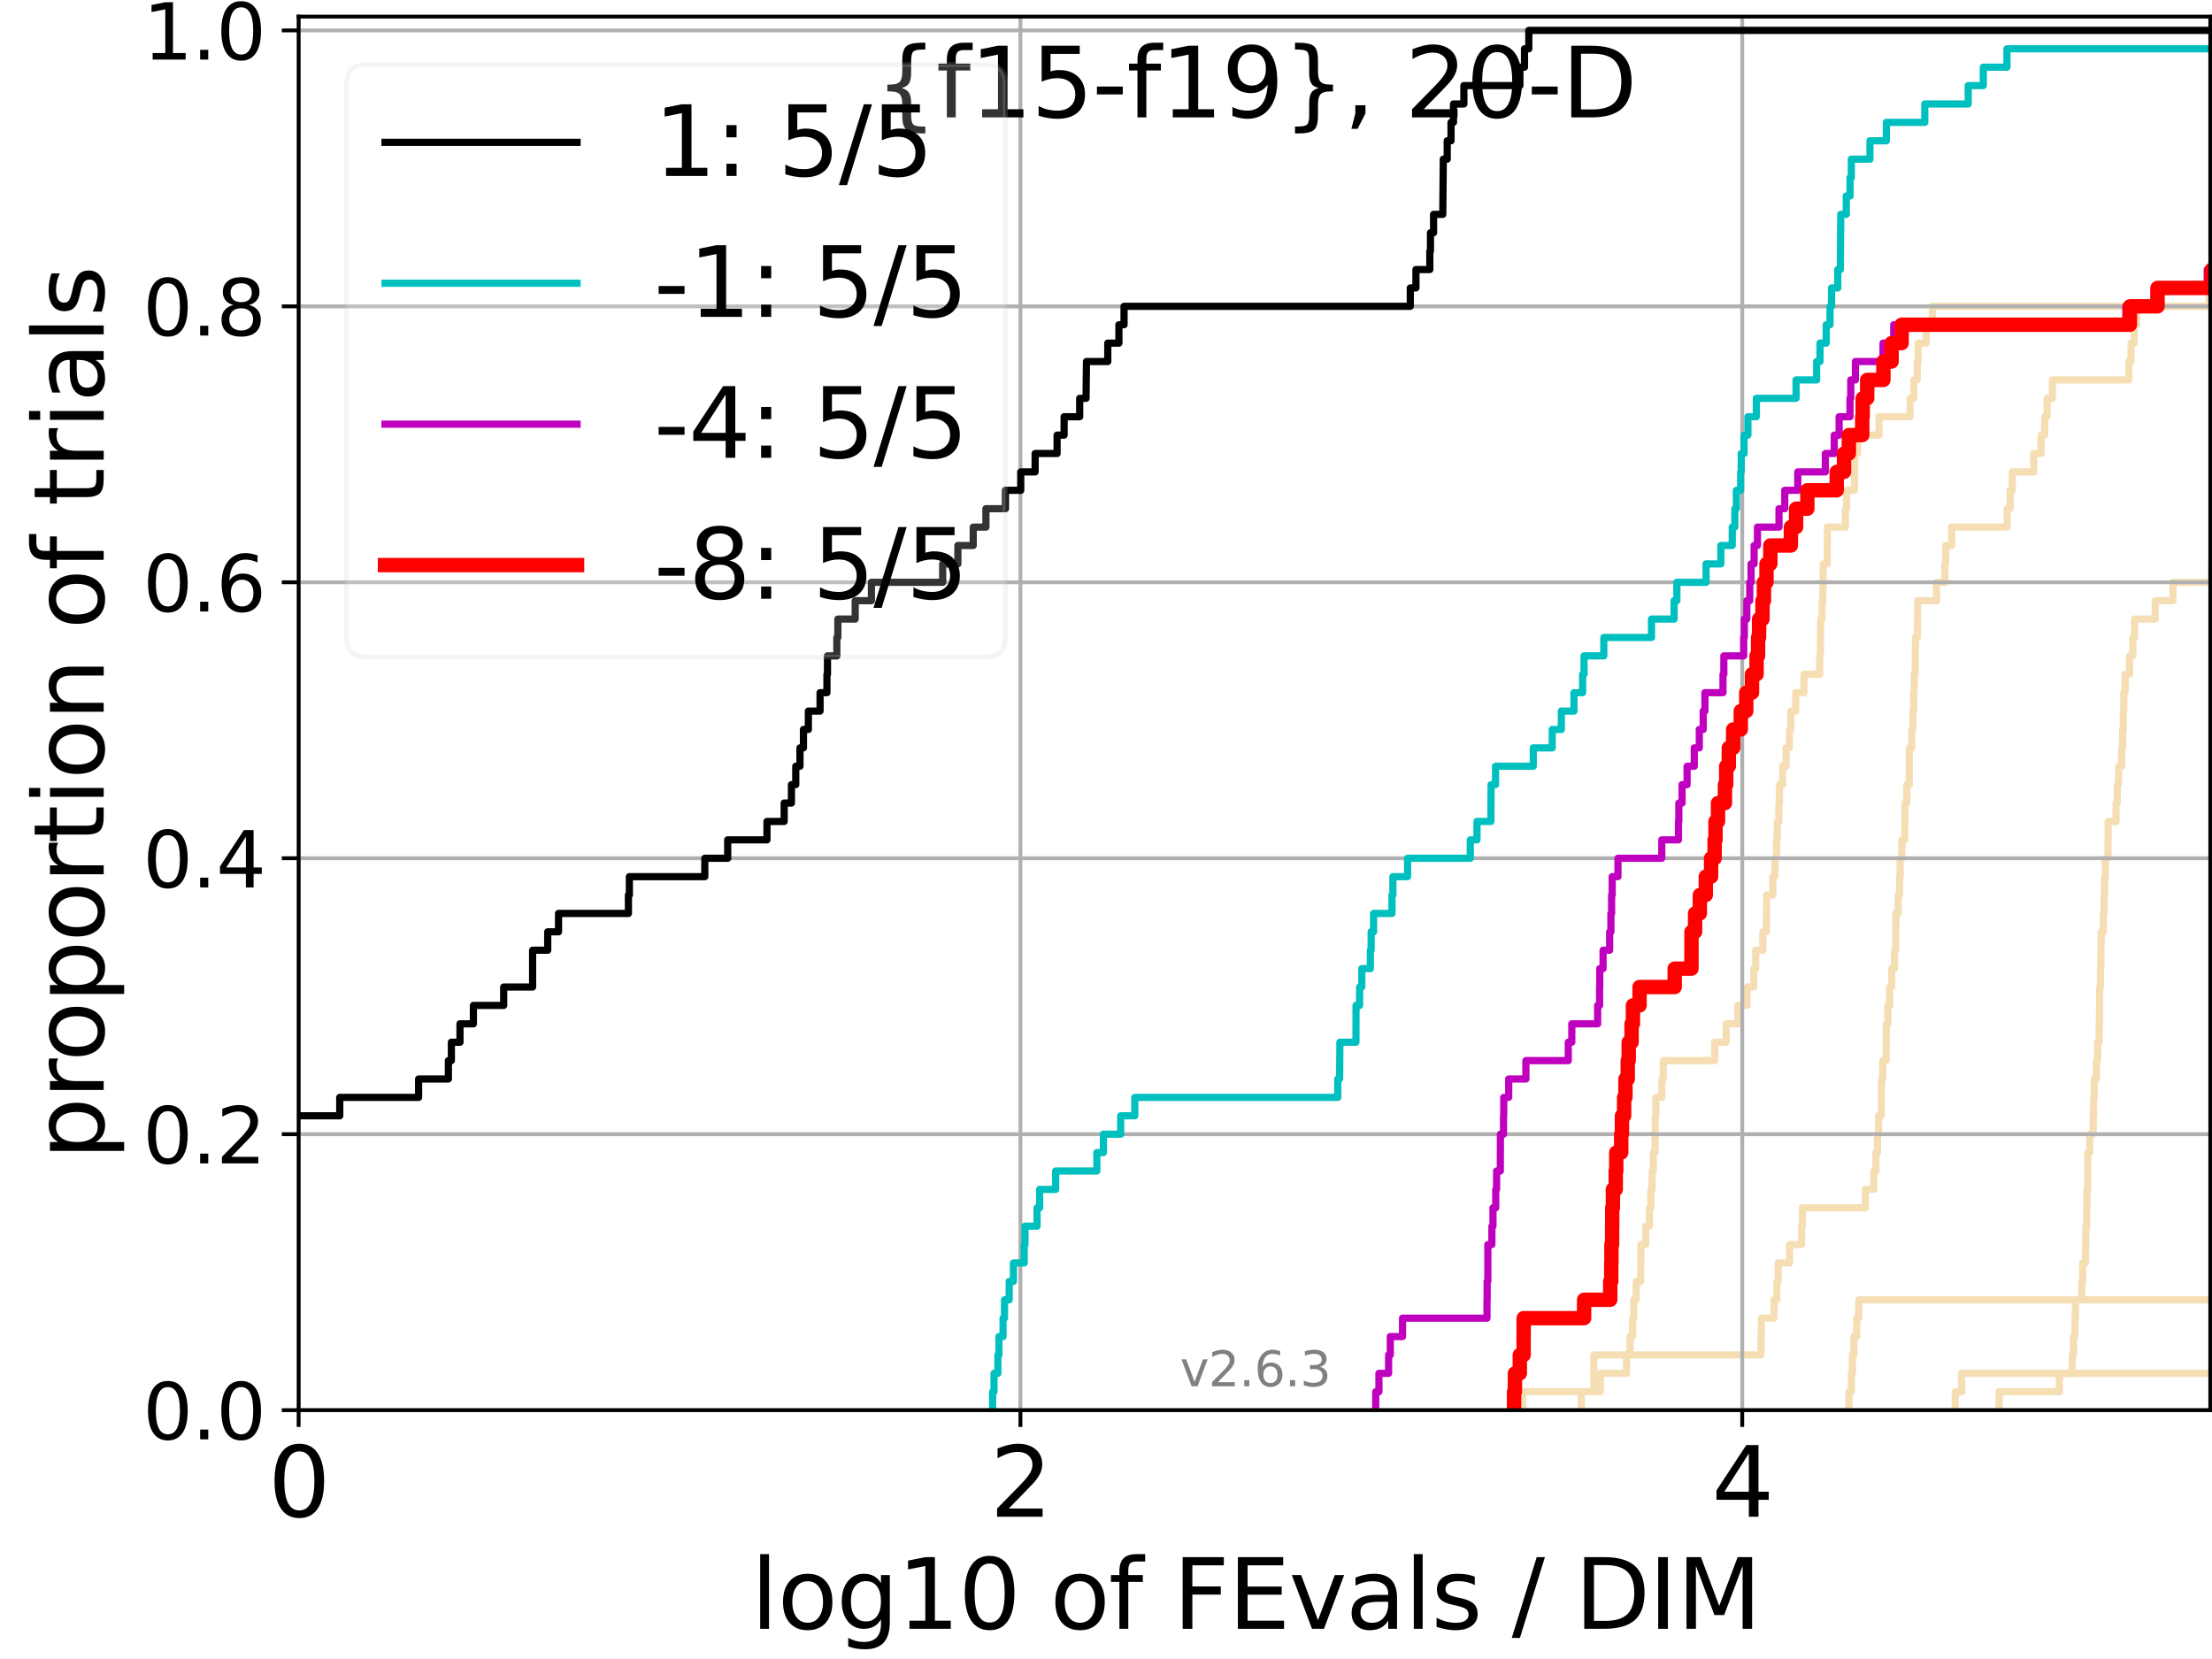 <?xml version="1.0" encoding="utf-8" standalone="no"?>
<!DOCTYPE svg PUBLIC "-//W3C//DTD SVG 1.1//EN"
  "http://www.w3.org/Graphics/SVG/1.1/DTD/svg11.dtd">
<svg xmlns:xlink="http://www.w3.org/1999/xlink" width="460.8pt" height="345.6pt" viewBox="0 0 460.8 345.6" xmlns="http://www.w3.org/2000/svg" version="1.1">
 <defs>
  <style type="text/css">*{stroke-linejoin: round; stroke-linecap: butt}</style>
 </defs>
 <g id="figure_1">
  <g id="patch_1">
   <path d="M 0 345.6 
L 460.8 345.6 
L 460.8 0 
L 0 0 
z
" style="fill: #ffffff"/>
  </g>
  <g id="axes_1">
   <g id="patch_2">
    <path d="M 62.208 293.76 
L 460.8 293.76 
L 460.8 3.456 
L 62.208 3.456 
z
" style="fill: #ffffff"/>
   </g>
   <g id="line2d_1"/>
   <g id="line2d_2"/>
   <g id="line2d_3"/>
   <g id="line2d_4"/>
   <g id="line2d_5"/>
   <g id="line2d_6"/>
   <g id="line2d_7"/>
   <g id="line2d_8"/>
   <g id="line2d_9">
    <path d="M 317.156 293.76 
L 317.156 289.928 
L 333.377 289.928 
L 333.377 286.095 
L 338.839 286.095 
L 338.839 282.263 
L 339.571 282.263 
L 339.571 278.43 
L 340.098 278.43 
L 340.098 274.598 
L 340.367 274.598 
L 340.367 270.766 
L 340.837 270.766 
L 340.837 266.933 
L 341.781 266.933 
L 341.821 259.268 
L 342.83 259.268 
L 342.83 255.436 
L 343.616 255.436 
L 343.616 251.604 
L 343.908 251.604 
L 343.908 247.771 
L 344.162 247.771 
L 344.162 243.939 
L 344.421 243.939 
L 344.421 240.106 
L 344.774 240.106 
L 344.82 232.442 
L 344.942 232.442 
L 344.942 228.609 
L 346.215 228.609 
L 346.215 224.777 
L 346.493 224.777 
L 346.493 220.944 
L 357.234 220.944 
L 357.234 217.112 
L 359.591 217.112 
L 359.591 213.28 
L 362.021 213.28 
L 362.021 209.447 
L 363.963 209.447 
L 363.963 205.615 
L 365.338 205.615 
L 365.338 201.782 
L 365.748 201.782 
L 365.748 197.95 
L 367.23 197.95 
L 367.23 194.118 
L 367.985 194.118 
L 368.002 186.453 
L 369.302 186.453 
L 369.302 182.621 
L 369.759 182.621 
L 369.759 178.788 
L 370.098 178.788 
L 370.098 174.956 
L 370.239 174.956 
L 370.239 171.123 
L 370.568 171.123 
L 370.568 167.291 
L 370.692 167.291 
L 370.692 163.459 
L 371.342 163.459 
L 371.342 159.626 
L 372.063 159.626 
L 372.063 155.794 
L 372.766 155.794 
L 372.766 151.961 
L 373.068 151.961 
L 373.068 148.129 
L 374.078 148.129 
L 374.078 144.297 
L 375.81 144.297 
L 375.81 140.464 
L 379.076 140.464 
L 379.076 136.632 
L 379.216 136.632 
L 379.289 128.967 
L 379.571 128.967 
L 379.571 125.135 
L 379.723 125.135 
L 379.812 117.47 
L 380.646 117.47 
L 380.666 109.805 
L 384.424 109.805 
L 384.424 105.973 
L 384.678 105.973 
L 384.678 102.14 
L 386.312 102.14 
L 386.385 94.475 
L 386.966 94.475 
L 386.966 90.643 
L 391.448 90.643 
L 391.448 86.811 
L 397.889 86.811 
L 397.889 82.978 
L 398.707 82.978 
L 398.707 79.146 
L 399.405 79.146 
L 399.405 75.313 
L 399.583 75.313 
L 399.583 71.481 
L 401.263 71.481 
L 401.263 67.649 
L 402.555 67.649 
L 402.555 63.816 
L 460.214 63.816 
L 460.214 59.984 
L 461.8 59.984 
L 461.8 59.984 
" clip-path="url(#p0b27babd93)" style="fill: none; stroke: #f5deb3; stroke-width: 1.5; stroke-linecap: square"/>
   </g>
   <g id="line2d_10"/>
   <g id="line2d_11"/>
   <g id="line2d_12"/>
   <g id="line2d_13"/>
   <g id="line2d_14"/>
   <g id="line2d_15"/>
   <g id="line2d_16"/>
   <g id="line2d_17"/>
   <g id="line2d_18"/>
   <g id="line2d_19"/>
   <g id="line2d_20"/>
   <g id="line2d_21"/>
   <g id="line2d_22"/>
   <g id="line2d_23"/>
   <g id="line2d_24">
    <path d="M 329.398 293.76 
L 329.398 289.928 
L 332.007 289.928 
L 332.04 282.263 
L 366.828 282.263 
L 366.938 274.598 
L 369.562 274.598 
L 369.562 270.766 
L 370.149 270.766 
L 370.149 266.933 
L 370.431 266.933 
L 370.431 263.101 
L 372.794 263.101 
L 372.794 259.268 
L 375.305 259.268 
L 375.305 255.436 
L 375.456 255.436 
L 375.456 251.604 
L 388.603 251.604 
L 388.603 247.771 
L 390.357 247.771 
L 390.357 243.939 
L 390.78 243.939 
L 390.78 240.106 
L 391.115 240.106 
L 391.115 236.274 
L 391.341 236.274 
L 391.341 232.442 
L 391.886 232.442 
L 391.959 224.777 
L 392.208 224.777 
L 392.208 220.944 
L 392.898 220.944 
L 392.97 213.28 
L 393.274 213.28 
L 393.274 209.447 
L 393.649 209.447 
L 393.649 205.615 
L 394.069 205.615 
L 394.069 201.782 
L 394.65 201.782 
L 394.65 197.95 
L 394.917 197.95 
L 394.95 190.285 
L 395.414 190.285 
L 395.414 186.453 
L 395.726 186.453 
L 395.726 182.621 
L 395.839 182.621 
L 395.839 178.788 
L 396.196 178.788 
L 396.196 174.956 
L 396.778 174.956 
L 396.85 167.291 
L 397.244 167.291 
L 397.244 163.459 
L 397.73 163.459 
L 397.737 155.794 
L 398.25 155.794 
L 398.25 151.961 
L 398.473 151.961 
L 398.473 148.129 
L 398.639 148.129 
L 398.639 144.297 
L 398.752 144.297 
L 398.752 140.464 
L 398.97 140.464 
L 399.039 132.799 
L 399.436 132.799 
L 399.478 125.135 
L 403.422 125.135 
L 403.422 121.302 
L 405.158 121.302 
L 405.158 117.47 
L 405.336 117.47 
L 405.336 113.637 
L 406.584 113.637 
L 406.584 109.805 
L 418.146 109.805 
L 418.146 105.973 
L 418.743 105.973 
L 418.743 102.14 
L 419.201 102.14 
L 419.201 98.308 
L 423.661 98.308 
L 423.661 94.475 
L 425.187 94.475 
L 425.187 90.643 
L 425.937 90.643 
L 425.937 86.811 
L 426.453 86.811 
L 426.453 82.978 
L 427.552 82.978 
L 427.552 79.146 
L 443.465 79.146 
L 443.465 75.313 
L 443.937 75.313 
L 443.937 71.481 
L 444.567 71.481 
L 444.567 67.649 
L 445.119 67.649 
L 445.119 63.816 
L 461.8 63.816 
L 461.8 63.816 
" clip-path="url(#p0b27babd93)" style="fill: none; stroke: #f5deb3; stroke-width: 1.5; stroke-linecap: square"/>
   </g>
   <g id="line2d_25">
    <path d="M 385.182 293.76 
L 385.182 289.928 
L 385.664 289.928 
L 385.664 286.095 
L 385.901 286.095 
L 385.901 282.263 
L 386.226 282.263 
L 386.226 278.43 
L 386.784 278.43 
L 386.784 274.598 
L 387.218 274.598 
L 387.218 270.766 
L 387.218 270.766 
L 387.218 270.766 
L 460.8 270.766 
" clip-path="url(#p0b27babd93)" style="fill: none; stroke: #f5deb3; stroke-width: 1.5; stroke-linecap: square"/>
   </g>
   <g id="line2d_26">
    <path d="M 416.458 293.76 
L 416.458 289.928 
L 429.005 289.928 
L 429.005 286.095 
L 429.005 286.095 
L 429.005 286.095 
L 460.8 286.095 
" clip-path="url(#p0b27babd93)" style="fill: none; stroke: #f5deb3; stroke-width: 1.5; stroke-linecap: square"/>
   </g>
   <g id="line2d_27"/>
   <g id="line2d_28">
    <path d="M 407.313 293.76 
L 407.313 289.928 
L 408.641 289.928 
L 408.641 286.095 
L 431.668 286.095 
L 431.668 282.263 
L 431.955 282.263 
L 431.955 278.43 
L 432.254 278.43 
L 432.254 274.598 
L 432.346 274.598 
L 432.346 270.766 
L 433.679 270.766 
L 433.679 266.933 
L 433.862 266.933 
L 433.862 263.101 
L 434.452 263.101 
L 434.452 259.268 
L 434.52 259.268 
L 434.52 255.436 
L 434.701 255.436 
L 434.701 251.604 
L 434.738 251.604 
L 434.738 247.771 
L 434.92 247.771 
L 434.92 243.939 
L 434.922 243.939 
L 434.922 240.106 
L 435.341 240.106 
L 435.341 236.274 
L 436.047 236.274 
L 436.047 232.442 
L 436.129 232.442 
L 436.129 228.609 
L 436.271 228.609 
L 436.271 224.777 
L 436.718 224.777 
L 436.718 220.944 
L 436.971 220.944 
L 436.971 217.112 
L 437.291 217.112 
L 437.291 213.28 
L 437.357 213.28 
L 437.357 209.447 
L 437.391 209.447 
L 437.391 205.615 
L 437.553 205.615 
L 437.553 201.782 
L 437.644 201.782 
L 437.644 197.95 
L 437.696 197.95 
L 437.696 194.118 
L 438.156 194.118 
L 438.156 190.285 
L 438.312 190.285 
L 438.312 186.453 
L 438.442 186.453 
L 438.442 182.621 
L 438.588 182.621 
L 438.588 178.788 
L 439.14 178.788 
L 439.14 174.956 
L 439.162 174.956 
L 439.162 171.123 
L 440.814 171.123 
L 440.814 167.291 
L 441.062 167.291 
L 441.062 163.459 
L 441.355 163.459 
L 441.355 159.626 
L 441.975 159.626 
L 441.975 155.794 
L 442.188 155.794 
L 442.188 151.961 
L 442.31 151.961 
L 442.31 148.129 
L 442.429 148.129 
L 442.429 144.297 
L 442.689 144.297 
L 442.689 140.464 
L 443.622 140.464 
L 443.622 136.632 
L 444.306 136.632 
L 444.306 132.799 
L 444.669 132.799 
L 444.669 128.967 
L 448.967 128.967 
L 448.967 125.135 
L 452.664 125.135 
L 452.664 121.302 
L 460.662 121.302 
L 460.662 117.47 
L 461.8 117.47 
" clip-path="url(#p0b27babd93)" style="fill: none; stroke: #f5deb3; stroke-width: 1.5; stroke-linecap: square"/>
   </g>
   <g id="line2d_29"/>
   <g id="line2d_30"/>
   <g id="matplotlib.axis_1">
    <g id="xtick_1">
     <g id="line2d_31">
      <path d="M 62.208 293.76 
L 62.208 3.456 
" clip-path="url(#p0b27babd93)" style="fill: none; stroke: #b0b0b0; stroke-width: 0.8; stroke-linecap: square"/>
     </g>
     <g id="line2d_32">
      <defs>
       <path id="mb0a7037704" d="M 0 0 
L 0 3.5 
" style="stroke: #000000; stroke-width: 0.8"/>
      </defs>
      <g>
       <use xlink:href="#mb0a7037704" x="62.208" y="293.76" style="stroke: #000000; stroke-width: 0.8"/>
      </g>
     </g>
     <g id="text_1">
      <!-- 0 -->
      <g transform="translate(55.846 315.957)scale(0.2 -0.2)">
       <defs>
        <path id="DejaVuSans-30" d="M 2034 4250 
Q 1547 4250 1301 3770 
Q 1056 3291 1056 2328 
Q 1056 1369 1301 889 
Q 1547 409 2034 409 
Q 2525 409 2770 889 
Q 3016 1369 3016 2328 
Q 3016 3291 2770 3770 
Q 2525 4250 2034 4250 
z
M 2034 4750 
Q 2819 4750 3233 4129 
Q 3647 3509 3647 2328 
Q 3647 1150 3233 529 
Q 2819 -91 2034 -91 
Q 1250 -91 836 529 
Q 422 1150 422 2328 
Q 422 3509 836 4129 
Q 1250 4750 2034 4750 
z
" transform="scale(0.016)"/>
       </defs>
       <use xlink:href="#DejaVuSans-30"/>
      </g>
     </g>
    </g>
    <g id="xtick_2">
     <g id="line2d_33">
      <path d="M 212.573 293.76 
L 212.573 3.456 
" clip-path="url(#p0b27babd93)" style="fill: none; stroke: #b0b0b0; stroke-width: 0.8; stroke-linecap: square"/>
     </g>
     <g id="line2d_34">
      <g>
       <use xlink:href="#mb0a7037704" x="212.573" y="293.76" style="stroke: #000000; stroke-width: 0.8"/>
      </g>
     </g>
     <g id="text_2">
      <!-- 2 -->
      <g transform="translate(206.21 315.957)scale(0.2 -0.2)">
       <defs>
        <path id="DejaVuSans-32" d="M 1228 531 
L 3431 531 
L 3431 0 
L 469 0 
L 469 531 
Q 828 903 1448 1529 
Q 2069 2156 2228 2338 
Q 2531 2678 2651 2914 
Q 2772 3150 2772 3378 
Q 2772 3750 2511 3984 
Q 2250 4219 1831 4219 
Q 1534 4219 1204 4116 
Q 875 4013 500 3803 
L 500 4441 
Q 881 4594 1212 4672 
Q 1544 4750 1819 4750 
Q 2544 4750 2975 4387 
Q 3406 4025 3406 3419 
Q 3406 3131 3298 2873 
Q 3191 2616 2906 2266 
Q 2828 2175 2409 1742 
Q 1991 1309 1228 531 
z
" transform="scale(0.016)"/>
       </defs>
       <use xlink:href="#DejaVuSans-32"/>
      </g>
     </g>
    </g>
    <g id="xtick_3">
     <g id="line2d_35">
      <path d="M 362.938 293.76 
L 362.938 3.456 
" clip-path="url(#p0b27babd93)" style="fill: none; stroke: #b0b0b0; stroke-width: 0.8; stroke-linecap: square"/>
     </g>
     <g id="line2d_36">
      <g>
       <use xlink:href="#mb0a7037704" x="362.938" y="293.76" style="stroke: #000000; stroke-width: 0.8"/>
      </g>
     </g>
     <g id="text_3">
      <!-- 4 -->
      <g transform="translate(356.575 315.957)scale(0.2 -0.2)">
       <defs>
        <path id="DejaVuSans-34" d="M 2419 4116 
L 825 1625 
L 2419 1625 
L 2419 4116 
z
M 2253 4666 
L 3047 4666 
L 3047 1625 
L 3713 1625 
L 3713 1100 
L 3047 1100 
L 3047 0 
L 2419 0 
L 2419 1100 
L 313 1100 
L 313 1709 
L 2253 4666 
z
" transform="scale(0.016)"/>
       </defs>
       <use xlink:href="#DejaVuSans-34"/>
      </g>
     </g>
    </g>
    <g id="text_4">
     <!-- log10 of FEvals / DIM -->
     <g transform="translate(156.431 339.313)scale(0.2 -0.2)">
      <defs>
       <path id="DejaVuSans-6c" d="M 603 4863 
L 1178 4863 
L 1178 0 
L 603 0 
L 603 4863 
z
" transform="scale(0.016)"/>
       <path id="DejaVuSans-6f" d="M 1959 3097 
Q 1497 3097 1228 2736 
Q 959 2375 959 1747 
Q 959 1119 1226 758 
Q 1494 397 1959 397 
Q 2419 397 2687 759 
Q 2956 1122 2956 1747 
Q 2956 2369 2687 2733 
Q 2419 3097 1959 3097 
z
M 1959 3584 
Q 2709 3584 3137 3096 
Q 3566 2609 3566 1747 
Q 3566 888 3137 398 
Q 2709 -91 1959 -91 
Q 1206 -91 779 398 
Q 353 888 353 1747 
Q 353 2609 779 3096 
Q 1206 3584 1959 3584 
z
" transform="scale(0.016)"/>
       <path id="DejaVuSans-67" d="M 2906 1791 
Q 2906 2416 2648 2759 
Q 2391 3103 1925 3103 
Q 1463 3103 1205 2759 
Q 947 2416 947 1791 
Q 947 1169 1205 825 
Q 1463 481 1925 481 
Q 2391 481 2648 825 
Q 2906 1169 2906 1791 
z
M 3481 434 
Q 3481 -459 3084 -895 
Q 2688 -1331 1869 -1331 
Q 1566 -1331 1297 -1286 
Q 1028 -1241 775 -1147 
L 775 -588 
Q 1028 -725 1275 -790 
Q 1522 -856 1778 -856 
Q 2344 -856 2625 -561 
Q 2906 -266 2906 331 
L 2906 616 
Q 2728 306 2450 153 
Q 2172 0 1784 0 
Q 1141 0 747 490 
Q 353 981 353 1791 
Q 353 2603 747 3093 
Q 1141 3584 1784 3584 
Q 2172 3584 2450 3431 
Q 2728 3278 2906 2969 
L 2906 3500 
L 3481 3500 
L 3481 434 
z
" transform="scale(0.016)"/>
       <path id="DejaVuSans-31" d="M 794 531 
L 1825 531 
L 1825 4091 
L 703 3866 
L 703 4441 
L 1819 4666 
L 2450 4666 
L 2450 531 
L 3481 531 
L 3481 0 
L 794 0 
L 794 531 
z
" transform="scale(0.016)"/>
       <path id="DejaVuSans-20" transform="scale(0.016)"/>
       <path id="DejaVuSans-66" d="M 2375 4863 
L 2375 4384 
L 1825 4384 
Q 1516 4384 1395 4259 
Q 1275 4134 1275 3809 
L 1275 3500 
L 2222 3500 
L 2222 3053 
L 1275 3053 
L 1275 0 
L 697 0 
L 697 3053 
L 147 3053 
L 147 3500 
L 697 3500 
L 697 3744 
Q 697 4328 969 4595 
Q 1241 4863 1831 4863 
L 2375 4863 
z
" transform="scale(0.016)"/>
       <path id="DejaVuSans-46" d="M 628 4666 
L 3309 4666 
L 3309 4134 
L 1259 4134 
L 1259 2759 
L 3109 2759 
L 3109 2228 
L 1259 2228 
L 1259 0 
L 628 0 
L 628 4666 
z
" transform="scale(0.016)"/>
       <path id="DejaVuSans-45" d="M 628 4666 
L 3578 4666 
L 3578 4134 
L 1259 4134 
L 1259 2753 
L 3481 2753 
L 3481 2222 
L 1259 2222 
L 1259 531 
L 3634 531 
L 3634 0 
L 628 0 
L 628 4666 
z
" transform="scale(0.016)"/>
       <path id="DejaVuSans-76" d="M 191 3500 
L 800 3500 
L 1894 563 
L 2988 3500 
L 3597 3500 
L 2284 0 
L 1503 0 
L 191 3500 
z
" transform="scale(0.016)"/>
       <path id="DejaVuSans-61" d="M 2194 1759 
Q 1497 1759 1228 1600 
Q 959 1441 959 1056 
Q 959 750 1161 570 
Q 1363 391 1709 391 
Q 2188 391 2477 730 
Q 2766 1069 2766 1631 
L 2766 1759 
L 2194 1759 
z
M 3341 1997 
L 3341 0 
L 2766 0 
L 2766 531 
Q 2569 213 2275 61 
Q 1981 -91 1556 -91 
Q 1019 -91 701 211 
Q 384 513 384 1019 
Q 384 1609 779 1909 
Q 1175 2209 1959 2209 
L 2766 2209 
L 2766 2266 
Q 2766 2663 2505 2880 
Q 2244 3097 1772 3097 
Q 1472 3097 1187 3025 
Q 903 2953 641 2809 
L 641 3341 
Q 956 3463 1253 3523 
Q 1550 3584 1831 3584 
Q 2591 3584 2966 3190 
Q 3341 2797 3341 1997 
z
" transform="scale(0.016)"/>
       <path id="DejaVuSans-73" d="M 2834 3397 
L 2834 2853 
Q 2591 2978 2328 3040 
Q 2066 3103 1784 3103 
Q 1356 3103 1142 2972 
Q 928 2841 928 2578 
Q 928 2378 1081 2264 
Q 1234 2150 1697 2047 
L 1894 2003 
Q 2506 1872 2764 1633 
Q 3022 1394 3022 966 
Q 3022 478 2636 193 
Q 2250 -91 1575 -91 
Q 1294 -91 989 -36 
Q 684 19 347 128 
L 347 722 
Q 666 556 975 473 
Q 1284 391 1588 391 
Q 1994 391 2212 530 
Q 2431 669 2431 922 
Q 2431 1156 2273 1281 
Q 2116 1406 1581 1522 
L 1381 1569 
Q 847 1681 609 1914 
Q 372 2147 372 2553 
Q 372 3047 722 3315 
Q 1072 3584 1716 3584 
Q 2034 3584 2315 3537 
Q 2597 3491 2834 3397 
z
" transform="scale(0.016)"/>
       <path id="DejaVuSans-2f" d="M 1625 4666 
L 2156 4666 
L 531 -594 
L 0 -594 
L 1625 4666 
z
" transform="scale(0.016)"/>
       <path id="DejaVuSans-44" d="M 1259 4147 
L 1259 519 
L 2022 519 
Q 2988 519 3436 956 
Q 3884 1394 3884 2338 
Q 3884 3275 3436 3711 
Q 2988 4147 2022 4147 
L 1259 4147 
z
M 628 4666 
L 1925 4666 
Q 3281 4666 3915 4102 
Q 4550 3538 4550 2338 
Q 4550 1131 3912 565 
Q 3275 0 1925 0 
L 628 0 
L 628 4666 
z
" transform="scale(0.016)"/>
       <path id="DejaVuSans-49" d="M 628 4666 
L 1259 4666 
L 1259 0 
L 628 0 
L 628 4666 
z
" transform="scale(0.016)"/>
       <path id="DejaVuSans-4d" d="M 628 4666 
L 1569 4666 
L 2759 1491 
L 3956 4666 
L 4897 4666 
L 4897 0 
L 4281 0 
L 4281 4097 
L 3078 897 
L 2444 897 
L 1241 4097 
L 1241 0 
L 628 0 
L 628 4666 
z
" transform="scale(0.016)"/>
      </defs>
      <use xlink:href="#DejaVuSans-6c"/>
      <use xlink:href="#DejaVuSans-6f" x="27.783"/>
      <use xlink:href="#DejaVuSans-67" x="88.965"/>
      <use xlink:href="#DejaVuSans-31" x="152.441"/>
      <use xlink:href="#DejaVuSans-30" x="216.064"/>
      <use xlink:href="#DejaVuSans-20" x="279.688"/>
      <use xlink:href="#DejaVuSans-6f" x="311.475"/>
      <use xlink:href="#DejaVuSans-66" x="372.656"/>
      <use xlink:href="#DejaVuSans-20" x="407.861"/>
      <use xlink:href="#DejaVuSans-46" x="439.648"/>
      <use xlink:href="#DejaVuSans-45" x="497.168"/>
      <use xlink:href="#DejaVuSans-76" x="560.352"/>
      <use xlink:href="#DejaVuSans-61" x="619.531"/>
      <use xlink:href="#DejaVuSans-6c" x="680.811"/>
      <use xlink:href="#DejaVuSans-73" x="708.594"/>
      <use xlink:href="#DejaVuSans-20" x="760.693"/>
      <use xlink:href="#DejaVuSans-2f" x="792.48"/>
      <use xlink:href="#DejaVuSans-20" x="826.172"/>
      <use xlink:href="#DejaVuSans-44" x="857.959"/>
      <use xlink:href="#DejaVuSans-49" x="934.961"/>
      <use xlink:href="#DejaVuSans-4d" x="964.453"/>
     </g>
    </g>
   </g>
   <g id="matplotlib.axis_2">
    <g id="ytick_1">
     <g id="line2d_37">
      <path d="M 62.208 293.76 
L 460.8 293.76 
" clip-path="url(#p0b27babd93)" style="fill: none; stroke: #b0b0b0; stroke-width: 0.8; stroke-linecap: square"/>
     </g>
     <g id="line2d_38">
      <defs>
       <path id="mfb711c2445" d="M 0 0 
L -3.5 0 
" style="stroke: #000000; stroke-width: 0.8"/>
      </defs>
      <g>
       <use xlink:href="#mfb711c2445" x="62.208" y="293.76" style="stroke: #000000; stroke-width: 0.8"/>
      </g>
     </g>
     <g id="text_5">
      <!-- 0.0 -->
      <g transform="translate(29.763 299.839)scale(0.16 -0.16)">
       <defs>
        <path id="DejaVuSans-2e" d="M 684 794 
L 1344 794 
L 1344 0 
L 684 0 
L 684 794 
z
" transform="scale(0.016)"/>
       </defs>
       <use xlink:href="#DejaVuSans-30"/>
       <use xlink:href="#DejaVuSans-2e" x="63.623"/>
       <use xlink:href="#DejaVuSans-30" x="95.41"/>
      </g>
     </g>
    </g>
    <g id="ytick_2">
     <g id="line2d_39">
      <path d="M 62.208 236.274 
L 460.8 236.274 
" clip-path="url(#p0b27babd93)" style="fill: none; stroke: #b0b0b0; stroke-width: 0.8; stroke-linecap: square"/>
     </g>
     <g id="line2d_40">
      <g>
       <use xlink:href="#mfb711c2445" x="62.208" y="236.274" style="stroke: #000000; stroke-width: 0.8"/>
      </g>
     </g>
     <g id="text_6">
      <!-- 0.2 -->
      <g transform="translate(29.763 242.353)scale(0.16 -0.16)">
       <use xlink:href="#DejaVuSans-30"/>
       <use xlink:href="#DejaVuSans-2e" x="63.623"/>
       <use xlink:href="#DejaVuSans-32" x="95.41"/>
      </g>
     </g>
    </g>
    <g id="ytick_3">
     <g id="line2d_41">
      <path d="M 62.208 178.788 
L 460.8 178.788 
" clip-path="url(#p0b27babd93)" style="fill: none; stroke: #b0b0b0; stroke-width: 0.8; stroke-linecap: square"/>
     </g>
     <g id="line2d_42">
      <g>
       <use xlink:href="#mfb711c2445" x="62.208" y="178.788" style="stroke: #000000; stroke-width: 0.8"/>
      </g>
     </g>
     <g id="text_7">
      <!-- 0.4 -->
      <g transform="translate(29.763 184.867)scale(0.16 -0.16)">
       <use xlink:href="#DejaVuSans-30"/>
       <use xlink:href="#DejaVuSans-2e" x="63.623"/>
       <use xlink:href="#DejaVuSans-34" x="95.41"/>
      </g>
     </g>
    </g>
    <g id="ytick_4">
     <g id="line2d_43">
      <path d="M 62.208 121.302 
L 460.8 121.302 
" clip-path="url(#p0b27babd93)" style="fill: none; stroke: #b0b0b0; stroke-width: 0.8; stroke-linecap: square"/>
     </g>
     <g id="line2d_44">
      <g>
       <use xlink:href="#mfb711c2445" x="62.208" y="121.302" style="stroke: #000000; stroke-width: 0.8"/>
      </g>
     </g>
     <g id="text_8">
      <!-- 0.6 -->
      <g transform="translate(29.763 127.381)scale(0.16 -0.16)">
       <defs>
        <path id="DejaVuSans-36" d="M 2113 2584 
Q 1688 2584 1439 2293 
Q 1191 2003 1191 1497 
Q 1191 994 1439 701 
Q 1688 409 2113 409 
Q 2538 409 2786 701 
Q 3034 994 3034 1497 
Q 3034 2003 2786 2293 
Q 2538 2584 2113 2584 
z
M 3366 4563 
L 3366 3988 
Q 3128 4100 2886 4159 
Q 2644 4219 2406 4219 
Q 1781 4219 1451 3797 
Q 1122 3375 1075 2522 
Q 1259 2794 1537 2939 
Q 1816 3084 2150 3084 
Q 2853 3084 3261 2657 
Q 3669 2231 3669 1497 
Q 3669 778 3244 343 
Q 2819 -91 2113 -91 
Q 1303 -91 875 529 
Q 447 1150 447 2328 
Q 447 3434 972 4092 
Q 1497 4750 2381 4750 
Q 2619 4750 2861 4703 
Q 3103 4656 3366 4563 
z
" transform="scale(0.016)"/>
       </defs>
       <use xlink:href="#DejaVuSans-30"/>
       <use xlink:href="#DejaVuSans-2e" x="63.623"/>
       <use xlink:href="#DejaVuSans-36" x="95.41"/>
      </g>
     </g>
    </g>
    <g id="ytick_5">
     <g id="line2d_45">
      <path d="M 62.208 63.816 
L 460.8 63.816 
" clip-path="url(#p0b27babd93)" style="fill: none; stroke: #b0b0b0; stroke-width: 0.8; stroke-linecap: square"/>
     </g>
     <g id="line2d_46">
      <g>
       <use xlink:href="#mfb711c2445" x="62.208" y="63.816" style="stroke: #000000; stroke-width: 0.8"/>
      </g>
     </g>
     <g id="text_9">
      <!-- 0.8 -->
      <g transform="translate(29.763 69.895)scale(0.16 -0.16)">
       <defs>
        <path id="DejaVuSans-38" d="M 2034 2216 
Q 1584 2216 1326 1975 
Q 1069 1734 1069 1313 
Q 1069 891 1326 650 
Q 1584 409 2034 409 
Q 2484 409 2743 651 
Q 3003 894 3003 1313 
Q 3003 1734 2745 1975 
Q 2488 2216 2034 2216 
z
M 1403 2484 
Q 997 2584 770 2862 
Q 544 3141 544 3541 
Q 544 4100 942 4425 
Q 1341 4750 2034 4750 
Q 2731 4750 3128 4425 
Q 3525 4100 3525 3541 
Q 3525 3141 3298 2862 
Q 3072 2584 2669 2484 
Q 3125 2378 3379 2068 
Q 3634 1759 3634 1313 
Q 3634 634 3220 271 
Q 2806 -91 2034 -91 
Q 1263 -91 848 271 
Q 434 634 434 1313 
Q 434 1759 690 2068 
Q 947 2378 1403 2484 
z
M 1172 3481 
Q 1172 3119 1398 2916 
Q 1625 2713 2034 2713 
Q 2441 2713 2670 2916 
Q 2900 3119 2900 3481 
Q 2900 3844 2670 4047 
Q 2441 4250 2034 4250 
Q 1625 4250 1398 4047 
Q 1172 3844 1172 3481 
z
" transform="scale(0.016)"/>
       </defs>
       <use xlink:href="#DejaVuSans-30"/>
       <use xlink:href="#DejaVuSans-2e" x="63.623"/>
       <use xlink:href="#DejaVuSans-38" x="95.41"/>
      </g>
     </g>
    </g>
    <g id="ytick_6">
     <g id="line2d_47">
      <path d="M 62.208 6.33 
L 460.8 6.33 
" clip-path="url(#p0b27babd93)" style="fill: none; stroke: #b0b0b0; stroke-width: 0.8; stroke-linecap: square"/>
     </g>
     <g id="line2d_48">
      <g>
       <use xlink:href="#mfb711c2445" x="62.208" y="6.33" style="stroke: #000000; stroke-width: 0.8"/>
      </g>
     </g>
     <g id="text_10">
      <!-- 1.0 -->
      <g transform="translate(29.763 12.409)scale(0.16 -0.16)">
       <use xlink:href="#DejaVuSans-31"/>
       <use xlink:href="#DejaVuSans-2e" x="63.623"/>
       <use xlink:href="#DejaVuSans-30" x="95.41"/>
      </g>
     </g>
    </g>
    <g id="text_11">
     <!-- proportion of trials -->
     <g transform="translate(21.604 241.614)rotate(-90)scale(0.2 -0.2)">
      <defs>
       <path id="DejaVuSans-70" d="M 1159 525 
L 1159 -1331 
L 581 -1331 
L 581 3500 
L 1159 3500 
L 1159 2969 
Q 1341 3281 1617 3432 
Q 1894 3584 2278 3584 
Q 2916 3584 3314 3078 
Q 3713 2572 3713 1747 
Q 3713 922 3314 415 
Q 2916 -91 2278 -91 
Q 1894 -91 1617 61 
Q 1341 213 1159 525 
z
M 3116 1747 
Q 3116 2381 2855 2742 
Q 2594 3103 2138 3103 
Q 1681 3103 1420 2742 
Q 1159 2381 1159 1747 
Q 1159 1113 1420 752 
Q 1681 391 2138 391 
Q 2594 391 2855 752 
Q 3116 1113 3116 1747 
z
" transform="scale(0.016)"/>
       <path id="DejaVuSans-72" d="M 2631 2963 
Q 2534 3019 2420 3045 
Q 2306 3072 2169 3072 
Q 1681 3072 1420 2755 
Q 1159 2438 1159 1844 
L 1159 0 
L 581 0 
L 581 3500 
L 1159 3500 
L 1159 2956 
Q 1341 3275 1631 3429 
Q 1922 3584 2338 3584 
Q 2397 3584 2469 3576 
Q 2541 3569 2628 3553 
L 2631 2963 
z
" transform="scale(0.016)"/>
       <path id="DejaVuSans-74" d="M 1172 4494 
L 1172 3500 
L 2356 3500 
L 2356 3053 
L 1172 3053 
L 1172 1153 
Q 1172 725 1289 603 
Q 1406 481 1766 481 
L 2356 481 
L 2356 0 
L 1766 0 
Q 1100 0 847 248 
Q 594 497 594 1153 
L 594 3053 
L 172 3053 
L 172 3500 
L 594 3500 
L 594 4494 
L 1172 4494 
z
" transform="scale(0.016)"/>
       <path id="DejaVuSans-69" d="M 603 3500 
L 1178 3500 
L 1178 0 
L 603 0 
L 603 3500 
z
M 603 4863 
L 1178 4863 
L 1178 4134 
L 603 4134 
L 603 4863 
z
" transform="scale(0.016)"/>
       <path id="DejaVuSans-6e" d="M 3513 2113 
L 3513 0 
L 2938 0 
L 2938 2094 
Q 2938 2591 2744 2837 
Q 2550 3084 2163 3084 
Q 1697 3084 1428 2787 
Q 1159 2491 1159 1978 
L 1159 0 
L 581 0 
L 581 3500 
L 1159 3500 
L 1159 2956 
Q 1366 3272 1645 3428 
Q 1925 3584 2291 3584 
Q 2894 3584 3203 3211 
Q 3513 2838 3513 2113 
z
" transform="scale(0.016)"/>
      </defs>
      <use xlink:href="#DejaVuSans-70"/>
      <use xlink:href="#DejaVuSans-72" x="63.477"/>
      <use xlink:href="#DejaVuSans-6f" x="102.34"/>
      <use xlink:href="#DejaVuSans-70" x="163.521"/>
      <use xlink:href="#DejaVuSans-6f" x="226.998"/>
      <use xlink:href="#DejaVuSans-72" x="288.18"/>
      <use xlink:href="#DejaVuSans-74" x="329.293"/>
      <use xlink:href="#DejaVuSans-69" x="368.502"/>
      <use xlink:href="#DejaVuSans-6f" x="396.285"/>
      <use xlink:href="#DejaVuSans-6e" x="457.467"/>
      <use xlink:href="#DejaVuSans-20" x="520.846"/>
      <use xlink:href="#DejaVuSans-6f" x="552.633"/>
      <use xlink:href="#DejaVuSans-66" x="613.814"/>
      <use xlink:href="#DejaVuSans-20" x="649.02"/>
      <use xlink:href="#DejaVuSans-74" x="680.807"/>
      <use xlink:href="#DejaVuSans-72" x="720.016"/>
      <use xlink:href="#DejaVuSans-69" x="761.129"/>
      <use xlink:href="#DejaVuSans-61" x="788.912"/>
      <use xlink:href="#DejaVuSans-6c" x="850.191"/>
      <use xlink:href="#DejaVuSans-73" x="877.975"/>
     </g>
    </g>
   </g>
   <g id="line2d_49">
    <path d="M -1 232.442 
L 70.775 232.442 
L 70.775 228.609 
L 87.202 228.609 
L 87.202 224.777 
L 93.407 224.777 
L 93.407 220.944 
L 94.029 220.944 
L 94.029 217.112 
L 95.826 217.112 
L 95.826 213.28 
L 98.619 213.28 
L 98.619 209.447 
L 104.927 209.447 
L 104.927 205.615 
L 110.953 205.615 
L 110.953 197.95 
L 114.099 197.95 
L 114.099 194.118 
L 116.351 194.118 
L 116.351 190.285 
L 130.911 190.285 
L 130.911 186.453 
L 131.109 186.453 
L 131.109 182.621 
L 146.824 182.621 
L 146.824 178.788 
L 151.595 178.788 
L 151.595 174.956 
L 159.777 174.956 
L 159.777 171.123 
L 163.356 171.123 
L 163.356 167.291 
L 164.869 167.291 
L 164.869 163.459 
L 165.771 163.459 
L 165.771 159.626 
L 166.649 159.626 
L 166.649 155.794 
L 167.374 155.794 
L 167.374 151.961 
L 168.4 151.961 
L 168.4 148.129 
L 170.833 148.129 
L 170.833 144.297 
L 172.267 144.297 
L 172.267 140.464 
L 172.379 140.464 
L 172.379 136.632 
L 174.332 136.632 
L 174.332 132.799 
L 174.542 132.799 
L 174.542 128.967 
L 178.155 128.967 
L 178.155 125.135 
L 181.534 125.135 
L 181.534 121.302 
L 196.38 121.302 
L 196.38 117.47 
L 199.545 117.47 
L 199.545 113.637 
L 202.741 113.637 
L 202.741 109.805 
L 205.389 109.805 
L 205.389 105.973 
L 209.44 105.973 
L 209.44 102.14 
L 212.638 102.14 
L 212.638 98.308 
L 215.64 98.308 
L 215.64 94.475 
L 220.21 94.475 
L 220.21 90.643 
L 221.675 90.643 
L 221.675 86.811 
L 224.918 86.811 
L 224.918 82.978 
L 226.244 82.978 
L 226.33 75.313 
L 230.77 75.313 
L 230.77 71.481 
L 233.089 71.481 
L 233.089 67.649 
L 234.16 67.649 
L 234.16 63.816 
L 293.788 63.816 
L 293.788 59.984 
L 294.965 59.984 
L 294.965 56.151 
L 297.856 56.151 
L 297.856 52.319 
L 297.991 52.319 
L 297.991 48.487 
L 298.639 48.487 
L 298.639 44.654 
L 300.558 44.654 
L 300.663 33.157 
L 301.484 33.157 
L 301.484 29.325 
L 302.276 29.325 
L 302.276 25.492 
L 302.785 25.492 
L 302.785 21.66 
L 304.952 21.66 
L 304.952 17.827 
L 316.624 17.827 
L 316.624 13.995 
L 317.58 13.995 
L 317.58 10.163 
L 318.479 10.163 
L 318.479 6.33 
L 318.479 6.33 
L 460.8 6.33 
L 460.8 6.33 
" clip-path="url(#p0b27babd93)" style="fill: none; stroke: #000000; stroke-width: 1.5; stroke-linecap: square"/>
   </g>
   <g id="line2d_50">
    <path clip-path="url(#p0b27babd93)" style="fill: none; stroke: #000000; stroke-width: 1.5; stroke-linecap: square"/>
   </g>
   <g id="line2d_51">
    <path d="M 206.783 293.76 
L 206.783 289.928 
L 207.074 289.928 
L 207.074 286.095 
L 207.875 286.095 
L 207.875 282.263 
L 208.101 282.263 
L 208.101 278.43 
L 208.951 278.43 
L 208.951 274.598 
L 209.259 274.598 
L 209.259 270.766 
L 210.238 270.766 
L 210.238 266.933 
L 211.121 266.933 
L 211.121 263.101 
L 213.363 263.101 
L 213.363 259.268 
L 213.522 259.268 
L 213.522 255.436 
L 216.039 255.436 
L 216.039 251.604 
L 216.578 251.604 
L 216.578 247.771 
L 219.911 247.771 
L 219.911 243.939 
L 228.496 243.939 
L 228.496 240.106 
L 229.86 240.106 
L 229.86 236.274 
L 233.461 236.274 
L 233.461 232.442 
L 236.399 232.442 
L 236.399 228.609 
L 278.68 228.609 
L 278.68 224.777 
L 279.068 224.777 
L 279.126 217.112 
L 282.468 217.112 
L 282.485 209.447 
L 283.234 209.447 
L 283.234 205.615 
L 283.692 205.615 
L 283.692 201.782 
L 285.473 201.782 
L 285.473 197.95 
L 285.636 197.95 
L 285.636 194.118 
L 286.146 194.118 
L 286.146 190.285 
L 289.974 190.285 
L 289.974 186.453 
L 290.164 186.453 
L 290.164 182.621 
L 293.226 182.621 
L 293.226 178.788 
L 306.289 178.788 
L 306.289 174.956 
L 307.684 174.956 
L 307.684 171.123 
L 310.573 171.123 
L 310.622 163.459 
L 311.547 163.459 
L 311.547 159.626 
L 319.41 159.626 
L 319.41 155.794 
L 323.358 155.794 
L 323.358 151.961 
L 325.254 151.961 
L 325.254 148.129 
L 327.888 148.129 
L 327.888 144.297 
L 329.687 144.297 
L 329.687 140.464 
L 329.986 140.464 
L 329.986 136.632 
L 334.105 136.632 
L 334.105 132.799 
L 344.041 132.799 
L 344.041 128.967 
L 348.745 128.967 
L 348.745 125.135 
L 349.325 125.135 
L 349.325 121.302 
L 355.405 121.302 
L 355.405 117.47 
L 358.481 117.47 
L 358.481 113.637 
L 360.862 113.637 
L 360.862 109.805 
L 361.4 109.805 
L 361.4 105.973 
L 361.713 105.973 
L 361.713 102.14 
L 362.613 102.14 
L 362.613 98.308 
L 362.736 98.308 
L 362.736 94.475 
L 363.321 94.475 
L 363.321 90.643 
L 364.123 90.643 
L 364.123 86.811 
L 365.882 86.811 
L 365.882 82.978 
L 374.152 82.978 
L 374.152 79.146 
L 378.439 79.146 
L 378.439 75.313 
L 379.141 75.313 
L 379.141 71.481 
L 380.432 71.481 
L 380.432 67.649 
L 381.222 67.649 
L 381.222 63.816 
L 381.537 63.816 
L 381.537 59.984 
L 382.843 59.984 
L 382.843 56.151 
L 383.379 56.151 
L 383.463 44.654 
L 384.617 44.654 
L 384.617 40.822 
L 385.407 40.822 
L 385.407 36.989 
L 385.664 36.989 
L 385.664 33.157 
L 389.544 33.157 
L 389.544 29.325 
L 392.968 29.325 
L 392.968 25.492 
L 400.969 25.492 
L 400.969 21.66 
L 410.017 21.66 
L 410.017 17.827 
L 413.16 17.827 
L 413.16 13.995 
L 418.085 13.995 
L 418.085 10.163 
L 418.085 10.163 
L 460.8 10.163 
L 460.8 10.163 
" clip-path="url(#p0b27babd93)" style="fill: none; stroke: #00bfbf; stroke-width: 1.5; stroke-linecap: square"/>
   </g>
   <g id="line2d_52">
    <path clip-path="url(#p0b27babd93)" style="fill: none; stroke: #00bfbf; stroke-width: 1.5; stroke-linecap: square"/>
   </g>
   <g id="line2d_53">
    <path d="M 286.592 293.76 
L 286.592 289.928 
L 287.255 289.928 
L 287.255 286.095 
L 289.269 286.095 
L 289.269 282.263 
L 289.621 282.263 
L 289.621 278.43 
L 292.172 278.43 
L 292.172 274.598 
L 309.767 274.598 
L 309.767 270.766 
L 309.799 270.766 
L 309.799 266.933 
L 309.943 266.933 
L 309.943 263.101 
L 309.945 263.101 
L 309.945 259.268 
L 310.791 259.268 
L 310.791 255.436 
L 311.012 255.436 
L 311.012 251.604 
L 311.595 251.604 
L 311.595 247.771 
L 311.768 247.771 
L 311.768 243.939 
L 312.548 243.939 
L 312.548 240.106 
L 312.559 240.106 
L 312.559 236.274 
L 313.208 236.274 
L 313.208 232.442 
L 313.26 232.442 
L 313.26 228.609 
L 314.29 228.609 
L 314.29 224.777 
L 317.873 224.777 
L 317.873 220.944 
L 326.701 220.944 
L 326.701 217.112 
L 327.435 217.112 
L 327.435 213.28 
L 332.816 213.28 
L 332.816 209.447 
L 333.222 209.447 
L 333.222 205.615 
L 333.26 205.615 
L 333.26 201.782 
L 333.947 201.782 
L 333.947 197.95 
L 335.317 197.95 
L 335.317 194.118 
L 335.583 194.118 
L 335.583 190.285 
L 335.731 190.285 
L 335.731 186.453 
L 335.849 186.453 
L 335.849 182.621 
L 337.053 182.621 
L 337.053 178.788 
L 346.179 178.788 
L 346.179 174.956 
L 349.655 174.956 
L 349.655 171.123 
L 349.731 171.123 
L 349.731 167.291 
L 350.405 167.291 
L 350.405 163.459 
L 351.452 163.459 
L 351.452 159.626 
L 352.951 159.626 
L 352.951 155.794 
L 353.992 155.794 
L 353.992 151.961 
L 354.808 151.961 
L 354.808 148.129 
L 355.17 148.129 
L 355.17 144.297 
L 358.931 144.297 
L 358.931 140.464 
L 359.108 140.464 
L 359.108 136.632 
L 363.245 136.632 
L 363.245 132.799 
L 363.376 132.799 
L 363.376 128.967 
L 363.891 128.967 
L 363.891 125.135 
L 364.508 125.135 
L 364.508 121.302 
L 364.783 121.302 
L 364.783 117.47 
L 365.413 117.47 
L 365.413 113.637 
L 366.11 113.637 
L 366.11 109.805 
L 370.598 109.805 
L 370.598 105.973 
L 371.797 105.973 
L 371.797 102.14 
L 374.514 102.14 
L 374.514 98.308 
L 380.256 98.308 
L 380.256 94.475 
L 382.111 94.475 
L 382.111 90.643 
L 383.125 90.643 
L 383.125 86.811 
L 385.386 86.811 
L 385.386 82.978 
L 385.548 82.978 
L 385.548 79.146 
L 386.521 79.146 
L 386.521 75.313 
L 392.27 75.313 
L 392.27 71.481 
L 394.494 71.481 
L 394.494 67.649 
L 442.852 67.649 
L 442.852 63.816 
L 448.754 63.816 
L 448.754 59.984 
L 459.807 59.984 
L 459.807 56.151 
L 459.807 56.151 
L 459.807 56.151 
L 460.8 56.151 
" clip-path="url(#p0b27babd93)" style="fill: none; stroke: #bf00bf; stroke-width: 1.5; stroke-linecap: square"/>
   </g>
   <g id="line2d_54">
    <path clip-path="url(#p0b27babd93)" style="fill: none; stroke: #bf00bf; stroke-width: 1.5; stroke-linecap: square"/>
   </g>
   <g id="line2d_55">
    <path d="M 315.403 293.76 
L 315.403 289.928 
L 315.588 289.928 
L 315.588 286.095 
L 316.606 286.095 
L 316.606 282.263 
L 317.4 282.263 
L 317.4 278.43 
L 317.408 278.43 
L 317.408 274.598 
L 329.998 274.598 
L 329.998 270.766 
L 335.439 270.766 
L 335.439 266.933 
L 335.647 266.933 
L 335.647 263.101 
L 335.687 263.101 
L 335.687 259.268 
L 335.83 259.268 
L 335.83 255.436 
L 335.855 255.436 
L 335.855 251.604 
L 335.999 251.604 
L 335.999 247.771 
L 336.592 247.771 
L 336.592 243.939 
L 336.695 243.939 
L 336.695 240.106 
L 337.726 240.106 
L 337.726 236.274 
L 337.88 236.274 
L 337.88 232.442 
L 338.335 232.442 
L 338.335 228.609 
L 338.609 228.609 
L 338.609 224.777 
L 339.09 224.777 
L 339.09 220.944 
L 339.29 220.944 
L 339.29 217.112 
L 339.89 217.112 
L 339.89 213.28 
L 340.17 213.28 
L 340.17 209.447 
L 341.552 209.447 
L 341.552 205.615 
L 348.868 205.615 
L 348.868 201.782 
L 352.364 201.782 
L 352.364 197.95 
L 352.37 197.95 
L 352.37 194.118 
L 353.117 194.118 
L 353.117 190.285 
L 354.107 190.285 
L 354.107 186.453 
L 355.349 186.453 
L 355.349 182.621 
L 356.452 182.621 
L 356.452 178.788 
L 357.186 178.788 
L 357.186 174.956 
L 357.374 174.956 
L 357.374 171.123 
L 357.893 171.123 
L 357.893 167.291 
L 359.34 167.291 
L 359.34 163.459 
L 359.604 163.459 
L 359.604 159.626 
L 360.14 159.626 
L 360.14 155.794 
L 361.051 155.794 
L 361.051 151.961 
L 362.638 151.961 
L 362.638 148.129 
L 363.775 148.129 
L 363.775 144.297 
L 364.971 144.297 
L 364.971 140.464 
L 365.926 140.464 
L 365.926 136.632 
L 366.239 136.632 
L 366.239 132.799 
L 366.449 132.799 
L 366.449 128.967 
L 367.162 128.967 
L 367.162 125.135 
L 367.465 125.135 
L 367.465 121.302 
L 367.991 121.302 
L 367.991 117.47 
L 368.793 117.47 
L 368.793 113.637 
L 373.074 113.637 
L 373.074 109.805 
L 374.158 109.805 
L 374.158 105.973 
L 376.505 105.973 
L 376.505 102.14 
L 382.625 102.14 
L 382.625 98.308 
L 384.146 98.308 
L 384.146 94.475 
L 385.15 94.475 
L 385.15 90.643 
L 387.935 90.643 
L 387.935 86.811 
L 388.034 86.811 
L 388.034 82.978 
L 388.97 82.978 
L 388.97 79.146 
L 392.346 79.146 
L 392.346 75.313 
L 394.054 75.313 
L 394.054 71.481 
L 396.145 71.481 
L 396.145 67.649 
L 443.698 67.649 
L 443.698 63.816 
L 449.457 63.816 
L 449.457 59.984 
L 460.758 59.984 
L 460.758 56.151 
L 460.758 56.151 
L 460.758 56.151 
L 460.8 56.151 
" clip-path="url(#p0b27babd93)" style="fill: none; stroke: #ff0000; stroke-width: 3; stroke-linecap: square"/>
   </g>
   <g id="line2d_56">
    <path clip-path="url(#p0b27babd93)" style="fill: none; stroke: #ff0000; stroke-width: 3; stroke-linecap: square"/>
   </g>
   <g id="line2d_57">
    <path d="M 460.795 293.76 
L 460.795 3.456 
" clip-path="url(#p0b27babd93)" style="fill: none; stroke: #000000; stroke-width: 1.5; stroke-linecap: square"/>
   </g>
   <g id="patch_3">
    <path d="M 62.208 293.76 
L 62.208 3.456 
" style="fill: none; stroke: #000000; stroke-width: 0.8; stroke-linejoin: miter; stroke-linecap: square"/>
   </g>
   <g id="patch_4">
    <path d="M 460.8 293.76 
L 460.8 3.456 
" style="fill: none; stroke: #000000; stroke-width: 0.8; stroke-linejoin: miter; stroke-linecap: square"/>
   </g>
   <g id="patch_5">
    <path d="M 62.208 293.76 
L 460.8 293.76 
" style="fill: none; stroke: #000000; stroke-width: 0.8; stroke-linejoin: miter; stroke-linecap: square"/>
   </g>
   <g id="patch_6">
    <path d="M 62.208 3.456 
L 460.8 3.456 
" style="fill: none; stroke: #000000; stroke-width: 0.8; stroke-linejoin: miter; stroke-linecap: square"/>
   </g>
   <g id="text_12">
    <!-- {f15-f19}, 20-D -->
    <g transform="translate(182.292 24.459)scale(0.2 -0.2)">
     <defs>
      <path id="DejaVuSans-7b" d="M 3272 -594 
L 3272 -1044 
L 3078 -1044 
Q 2300 -1044 2036 -812 
Q 1772 -581 1772 109 
L 1772 856 
Q 1772 1328 1603 1509 
Q 1434 1691 991 1691 
L 800 1691 
L 800 2138 
L 991 2138 
Q 1438 2138 1605 2317 
Q 1772 2497 1772 2963 
L 1772 3713 
Q 1772 4403 2036 4633 
Q 2300 4863 3078 4863 
L 3272 4863 
L 3272 4416 
L 3059 4416 
Q 2619 4416 2484 4278 
Q 2350 4141 2350 3700 
L 2350 2925 
Q 2350 2434 2208 2212 
Q 2066 1991 1722 1913 
Q 2069 1828 2209 1606 
Q 2350 1384 2350 897 
L 2350 122 
Q 2350 -319 2484 -456 
Q 2619 -594 3059 -594 
L 3272 -594 
z
" transform="scale(0.016)"/>
      <path id="DejaVuSans-35" d="M 691 4666 
L 3169 4666 
L 3169 4134 
L 1269 4134 
L 1269 2991 
Q 1406 3038 1543 3061 
Q 1681 3084 1819 3084 
Q 2600 3084 3056 2656 
Q 3513 2228 3513 1497 
Q 3513 744 3044 326 
Q 2575 -91 1722 -91 
Q 1428 -91 1123 -41 
Q 819 9 494 109 
L 494 744 
Q 775 591 1075 516 
Q 1375 441 1709 441 
Q 2250 441 2565 725 
Q 2881 1009 2881 1497 
Q 2881 1984 2565 2268 
Q 2250 2553 1709 2553 
Q 1456 2553 1204 2497 
Q 953 2441 691 2322 
L 691 4666 
z
" transform="scale(0.016)"/>
      <path id="DejaVuSans-2d" d="M 313 2009 
L 1997 2009 
L 1997 1497 
L 313 1497 
L 313 2009 
z
" transform="scale(0.016)"/>
      <path id="DejaVuSans-39" d="M 703 97 
L 703 672 
Q 941 559 1184 500 
Q 1428 441 1663 441 
Q 2288 441 2617 861 
Q 2947 1281 2994 2138 
Q 2813 1869 2534 1725 
Q 2256 1581 1919 1581 
Q 1219 1581 811 2004 
Q 403 2428 403 3163 
Q 403 3881 828 4315 
Q 1253 4750 1959 4750 
Q 2769 4750 3195 4129 
Q 3622 3509 3622 2328 
Q 3622 1225 3098 567 
Q 2575 -91 1691 -91 
Q 1453 -91 1209 -44 
Q 966 3 703 97 
z
M 1959 2075 
Q 2384 2075 2632 2365 
Q 2881 2656 2881 3163 
Q 2881 3666 2632 3958 
Q 2384 4250 1959 4250 
Q 1534 4250 1286 3958 
Q 1038 3666 1038 3163 
Q 1038 2656 1286 2365 
Q 1534 2075 1959 2075 
z
" transform="scale(0.016)"/>
      <path id="DejaVuSans-7d" d="M 800 -594 
L 1019 -594 
Q 1456 -594 1589 -459 
Q 1722 -325 1722 122 
L 1722 897 
Q 1722 1384 1862 1606 
Q 2003 1828 2350 1913 
Q 2003 1991 1862 2212 
Q 1722 2434 1722 2925 
L 1722 3700 
Q 1722 4144 1589 4280 
Q 1456 4416 1019 4416 
L 800 4416 
L 800 4863 
L 997 4863 
Q 1775 4863 2036 4633 
Q 2297 4403 2297 3713 
L 2297 2963 
Q 2297 2497 2465 2317 
Q 2634 2138 3078 2138 
L 3272 2138 
L 3272 1691 
L 3078 1691 
Q 2634 1691 2465 1509 
Q 2297 1328 2297 856 
L 2297 109 
Q 2297 -581 2036 -812 
Q 1775 -1044 997 -1044 
L 800 -1044 
L 800 -594 
z
" transform="scale(0.016)"/>
      <path id="DejaVuSans-2c" d="M 750 794 
L 1409 794 
L 1409 256 
L 897 -744 
L 494 -744 
L 750 256 
L 750 794 
z
" transform="scale(0.016)"/>
     </defs>
     <use xlink:href="#DejaVuSans-7b"/>
     <use xlink:href="#DejaVuSans-66" x="63.623"/>
     <use xlink:href="#DejaVuSans-31" x="98.828"/>
     <use xlink:href="#DejaVuSans-35" x="162.451"/>
     <use xlink:href="#DejaVuSans-2d" x="226.074"/>
     <use xlink:href="#DejaVuSans-66" x="262.158"/>
     <use xlink:href="#DejaVuSans-31" x="297.363"/>
     <use xlink:href="#DejaVuSans-39" x="360.986"/>
     <use xlink:href="#DejaVuSans-7d" x="424.609"/>
     <use xlink:href="#DejaVuSans-2c" x="488.232"/>
     <use xlink:href="#DejaVuSans-20" x="520.02"/>
     <use xlink:href="#DejaVuSans-32" x="551.807"/>
     <use xlink:href="#DejaVuSans-30" x="615.43"/>
     <use xlink:href="#DejaVuSans-2d" x="679.053"/>
     <use xlink:href="#DejaVuSans-44" x="715.137"/>
    </g>
   </g>
   <g id="text_13">
    <!-- absolute targets -->
    <g transform="translate(62.208 609.933)scale(0.14 -0.14)">
     <defs>
      <path id="DejaVuSans-62" d="M 3116 1747 
Q 3116 2381 2855 2742 
Q 2594 3103 2138 3103 
Q 1681 3103 1420 2742 
Q 1159 2381 1159 1747 
Q 1159 1113 1420 752 
Q 1681 391 2138 391 
Q 2594 391 2855 752 
Q 3116 1113 3116 1747 
z
M 1159 2969 
Q 1341 3281 1617 3432 
Q 1894 3584 2278 3584 
Q 2916 3584 3314 3078 
Q 3713 2572 3713 1747 
Q 3713 922 3314 415 
Q 2916 -91 2278 -91 
Q 1894 -91 1617 61 
Q 1341 213 1159 525 
L 1159 0 
L 581 0 
L 581 4863 
L 1159 4863 
L 1159 2969 
z
" transform="scale(0.016)"/>
      <path id="DejaVuSans-75" d="M 544 1381 
L 544 3500 
L 1119 3500 
L 1119 1403 
Q 1119 906 1312 657 
Q 1506 409 1894 409 
Q 2359 409 2629 706 
Q 2900 1003 2900 1516 
L 2900 3500 
L 3475 3500 
L 3475 0 
L 2900 0 
L 2900 538 
Q 2691 219 2414 64 
Q 2138 -91 1772 -91 
Q 1169 -91 856 284 
Q 544 659 544 1381 
z
M 1991 3584 
L 1991 3584 
z
" transform="scale(0.016)"/>
      <path id="DejaVuSans-65" d="M 3597 1894 
L 3597 1613 
L 953 1613 
Q 991 1019 1311 708 
Q 1631 397 2203 397 
Q 2534 397 2845 478 
Q 3156 559 3463 722 
L 3463 178 
Q 3153 47 2828 -22 
Q 2503 -91 2169 -91 
Q 1331 -91 842 396 
Q 353 884 353 1716 
Q 353 2575 817 3079 
Q 1281 3584 2069 3584 
Q 2775 3584 3186 3129 
Q 3597 2675 3597 1894 
z
M 3022 2063 
Q 3016 2534 2758 2815 
Q 2500 3097 2075 3097 
Q 1594 3097 1305 2825 
Q 1016 2553 972 2059 
L 3022 2063 
z
" transform="scale(0.016)"/>
     </defs>
     <use xlink:href="#DejaVuSans-61"/>
     <use xlink:href="#DejaVuSans-62" x="61.279"/>
     <use xlink:href="#DejaVuSans-73" x="124.756"/>
     <use xlink:href="#DejaVuSans-6f" x="176.855"/>
     <use xlink:href="#DejaVuSans-6c" x="238.037"/>
     <use xlink:href="#DejaVuSans-75" x="265.82"/>
     <use xlink:href="#DejaVuSans-74" x="329.199"/>
     <use xlink:href="#DejaVuSans-65" x="368.408"/>
     <use xlink:href="#DejaVuSans-20" x="429.932"/>
     <use xlink:href="#DejaVuSans-74" x="461.719"/>
     <use xlink:href="#DejaVuSans-61" x="500.928"/>
     <use xlink:href="#DejaVuSans-72" x="562.207"/>
     <use xlink:href="#DejaVuSans-67" x="601.57"/>
     <use xlink:href="#DejaVuSans-65" x="665.047"/>
     <use xlink:href="#DejaVuSans-74" x="726.57"/>
     <use xlink:href="#DejaVuSans-73" x="765.779"/>
    </g>
   </g>
   <g id="text_14">
    <!-- v2.6.3 -->
    <g style="fill: #808080" transform="translate(245.823 288.777)scale(0.1 -0.1)">
     <defs>
      <path id="DejaVuSans-33" d="M 2597 2516 
Q 3050 2419 3304 2112 
Q 3559 1806 3559 1356 
Q 3559 666 3084 287 
Q 2609 -91 1734 -91 
Q 1441 -91 1130 -33 
Q 819 25 488 141 
L 488 750 
Q 750 597 1062 519 
Q 1375 441 1716 441 
Q 2309 441 2620 675 
Q 2931 909 2931 1356 
Q 2931 1769 2642 2001 
Q 2353 2234 1838 2234 
L 1294 2234 
L 1294 2753 
L 1863 2753 
Q 2328 2753 2575 2939 
Q 2822 3125 2822 3475 
Q 2822 3834 2567 4026 
Q 2313 4219 1838 4219 
Q 1578 4219 1281 4162 
Q 984 4106 628 3988 
L 628 4550 
Q 988 4650 1302 4700 
Q 1616 4750 1894 4750 
Q 2613 4750 3031 4423 
Q 3450 4097 3450 3541 
Q 3450 3153 3228 2886 
Q 3006 2619 2597 2516 
z
" transform="scale(0.016)"/>
     </defs>
     <use xlink:href="#DejaVuSans-76"/>
     <use xlink:href="#DejaVuSans-32" x="59.18"/>
     <use xlink:href="#DejaVuSans-2e" x="122.803"/>
     <use xlink:href="#DejaVuSans-36" x="154.59"/>
     <use xlink:href="#DejaVuSans-2e" x="218.213"/>
     <use xlink:href="#DejaVuSans-33" x="250"/>
    </g>
   </g>
   <g id="legend_1">
    <g id="patch_7">
     <path d="M 76.208 136.881 
L 205.43 136.881 
Q 209.43 136.881 209.43 132.881 
L 209.43 17.456 
Q 209.43 13.456 205.43 13.456 
L 76.208 13.456 
Q 72.208 13.456 72.208 17.456 
L 72.208 132.881 
Q 72.208 136.881 76.208 136.881 
z
" style="fill: #ffffff; opacity: 0.2; stroke: #cccccc; stroke-linejoin: miter"/>
    </g>
    <g id="line2d_58">
     <path d="M 80.208 29.653 
L 80.208 29.653 
L 100.208 29.653 
L 100.208 29.653 
L 120.208 29.653 
" style="fill: none; stroke: #000000; stroke-width: 1.5; stroke-linecap: square"/>
    </g>
    <g id="text_15">
     <!-- 1: 5/5 -->
     <g transform="translate(136.208 36.653)scale(0.2 -0.2)">
      <defs>
       <path id="DejaVuSans-3a" d="M 750 794 
L 1409 794 
L 1409 0 
L 750 0 
L 750 794 
z
M 750 3309 
L 1409 3309 
L 1409 2516 
L 750 2516 
L 750 3309 
z
" transform="scale(0.016)"/>
      </defs>
      <use xlink:href="#DejaVuSans-31"/>
      <use xlink:href="#DejaVuSans-3a" x="63.623"/>
      <use xlink:href="#DejaVuSans-20" x="97.314"/>
      <use xlink:href="#DejaVuSans-35" x="129.102"/>
      <use xlink:href="#DejaVuSans-2f" x="192.725"/>
      <use xlink:href="#DejaVuSans-35" x="226.416"/>
     </g>
    </g>
    <g id="line2d_59">
     <path d="M 80.208 59.009 
L 80.208 59.009 
L 100.208 59.009 
L 100.208 59.009 
L 120.208 59.009 
" style="fill: none; stroke: #00bfbf; stroke-width: 1.5; stroke-linecap: square"/>
    </g>
    <g id="text_16">
     <!-- -1: 5/5 -->
     <g transform="translate(136.208 66.009)scale(0.2 -0.2)">
      <use xlink:href="#DejaVuSans-2d"/>
      <use xlink:href="#DejaVuSans-31" x="36.084"/>
      <use xlink:href="#DejaVuSans-3a" x="99.707"/>
      <use xlink:href="#DejaVuSans-20" x="133.398"/>
      <use xlink:href="#DejaVuSans-35" x="165.186"/>
      <use xlink:href="#DejaVuSans-2f" x="228.809"/>
      <use xlink:href="#DejaVuSans-35" x="262.5"/>
     </g>
    </g>
    <g id="line2d_60">
     <path d="M 80.208 88.365 
L 80.208 88.365 
L 100.208 88.365 
L 100.208 88.365 
L 120.208 88.365 
" style="fill: none; stroke: #bf00bf; stroke-width: 1.5; stroke-linecap: square"/>
    </g>
    <g id="text_17">
     <!-- -4: 5/5 -->
     <g transform="translate(136.208 95.365)scale(0.2 -0.2)">
      <use xlink:href="#DejaVuSans-2d"/>
      <use xlink:href="#DejaVuSans-34" x="36.084"/>
      <use xlink:href="#DejaVuSans-3a" x="99.707"/>
      <use xlink:href="#DejaVuSans-20" x="133.398"/>
      <use xlink:href="#DejaVuSans-35" x="165.186"/>
      <use xlink:href="#DejaVuSans-2f" x="228.809"/>
      <use xlink:href="#DejaVuSans-35" x="262.5"/>
     </g>
    </g>
    <g id="line2d_61">
     <path d="M 80.208 117.722 
L 80.208 117.722 
L 100.208 117.722 
L 100.208 117.722 
L 120.208 117.722 
" style="fill: none; stroke: #ff0000; stroke-width: 3; stroke-linecap: square"/>
    </g>
    <g id="text_18">
     <!-- -8: 5/5 -->
     <g transform="translate(136.208 124.722)scale(0.2 -0.2)">
      <use xlink:href="#DejaVuSans-2d"/>
      <use xlink:href="#DejaVuSans-38" x="36.084"/>
      <use xlink:href="#DejaVuSans-3a" x="99.707"/>
      <use xlink:href="#DejaVuSans-20" x="133.398"/>
      <use xlink:href="#DejaVuSans-35" x="165.186"/>
      <use xlink:href="#DejaVuSans-2f" x="228.809"/>
      <use xlink:href="#DejaVuSans-35" x="262.5"/>
     </g>
    </g>
   </g>
  </g>
 </g>
 <defs>
  <clipPath id="p0b27babd93">
   <rect x="62.208" y="3.456" width="398.592" height="290.304"/>
  </clipPath>
 </defs>
</svg>
